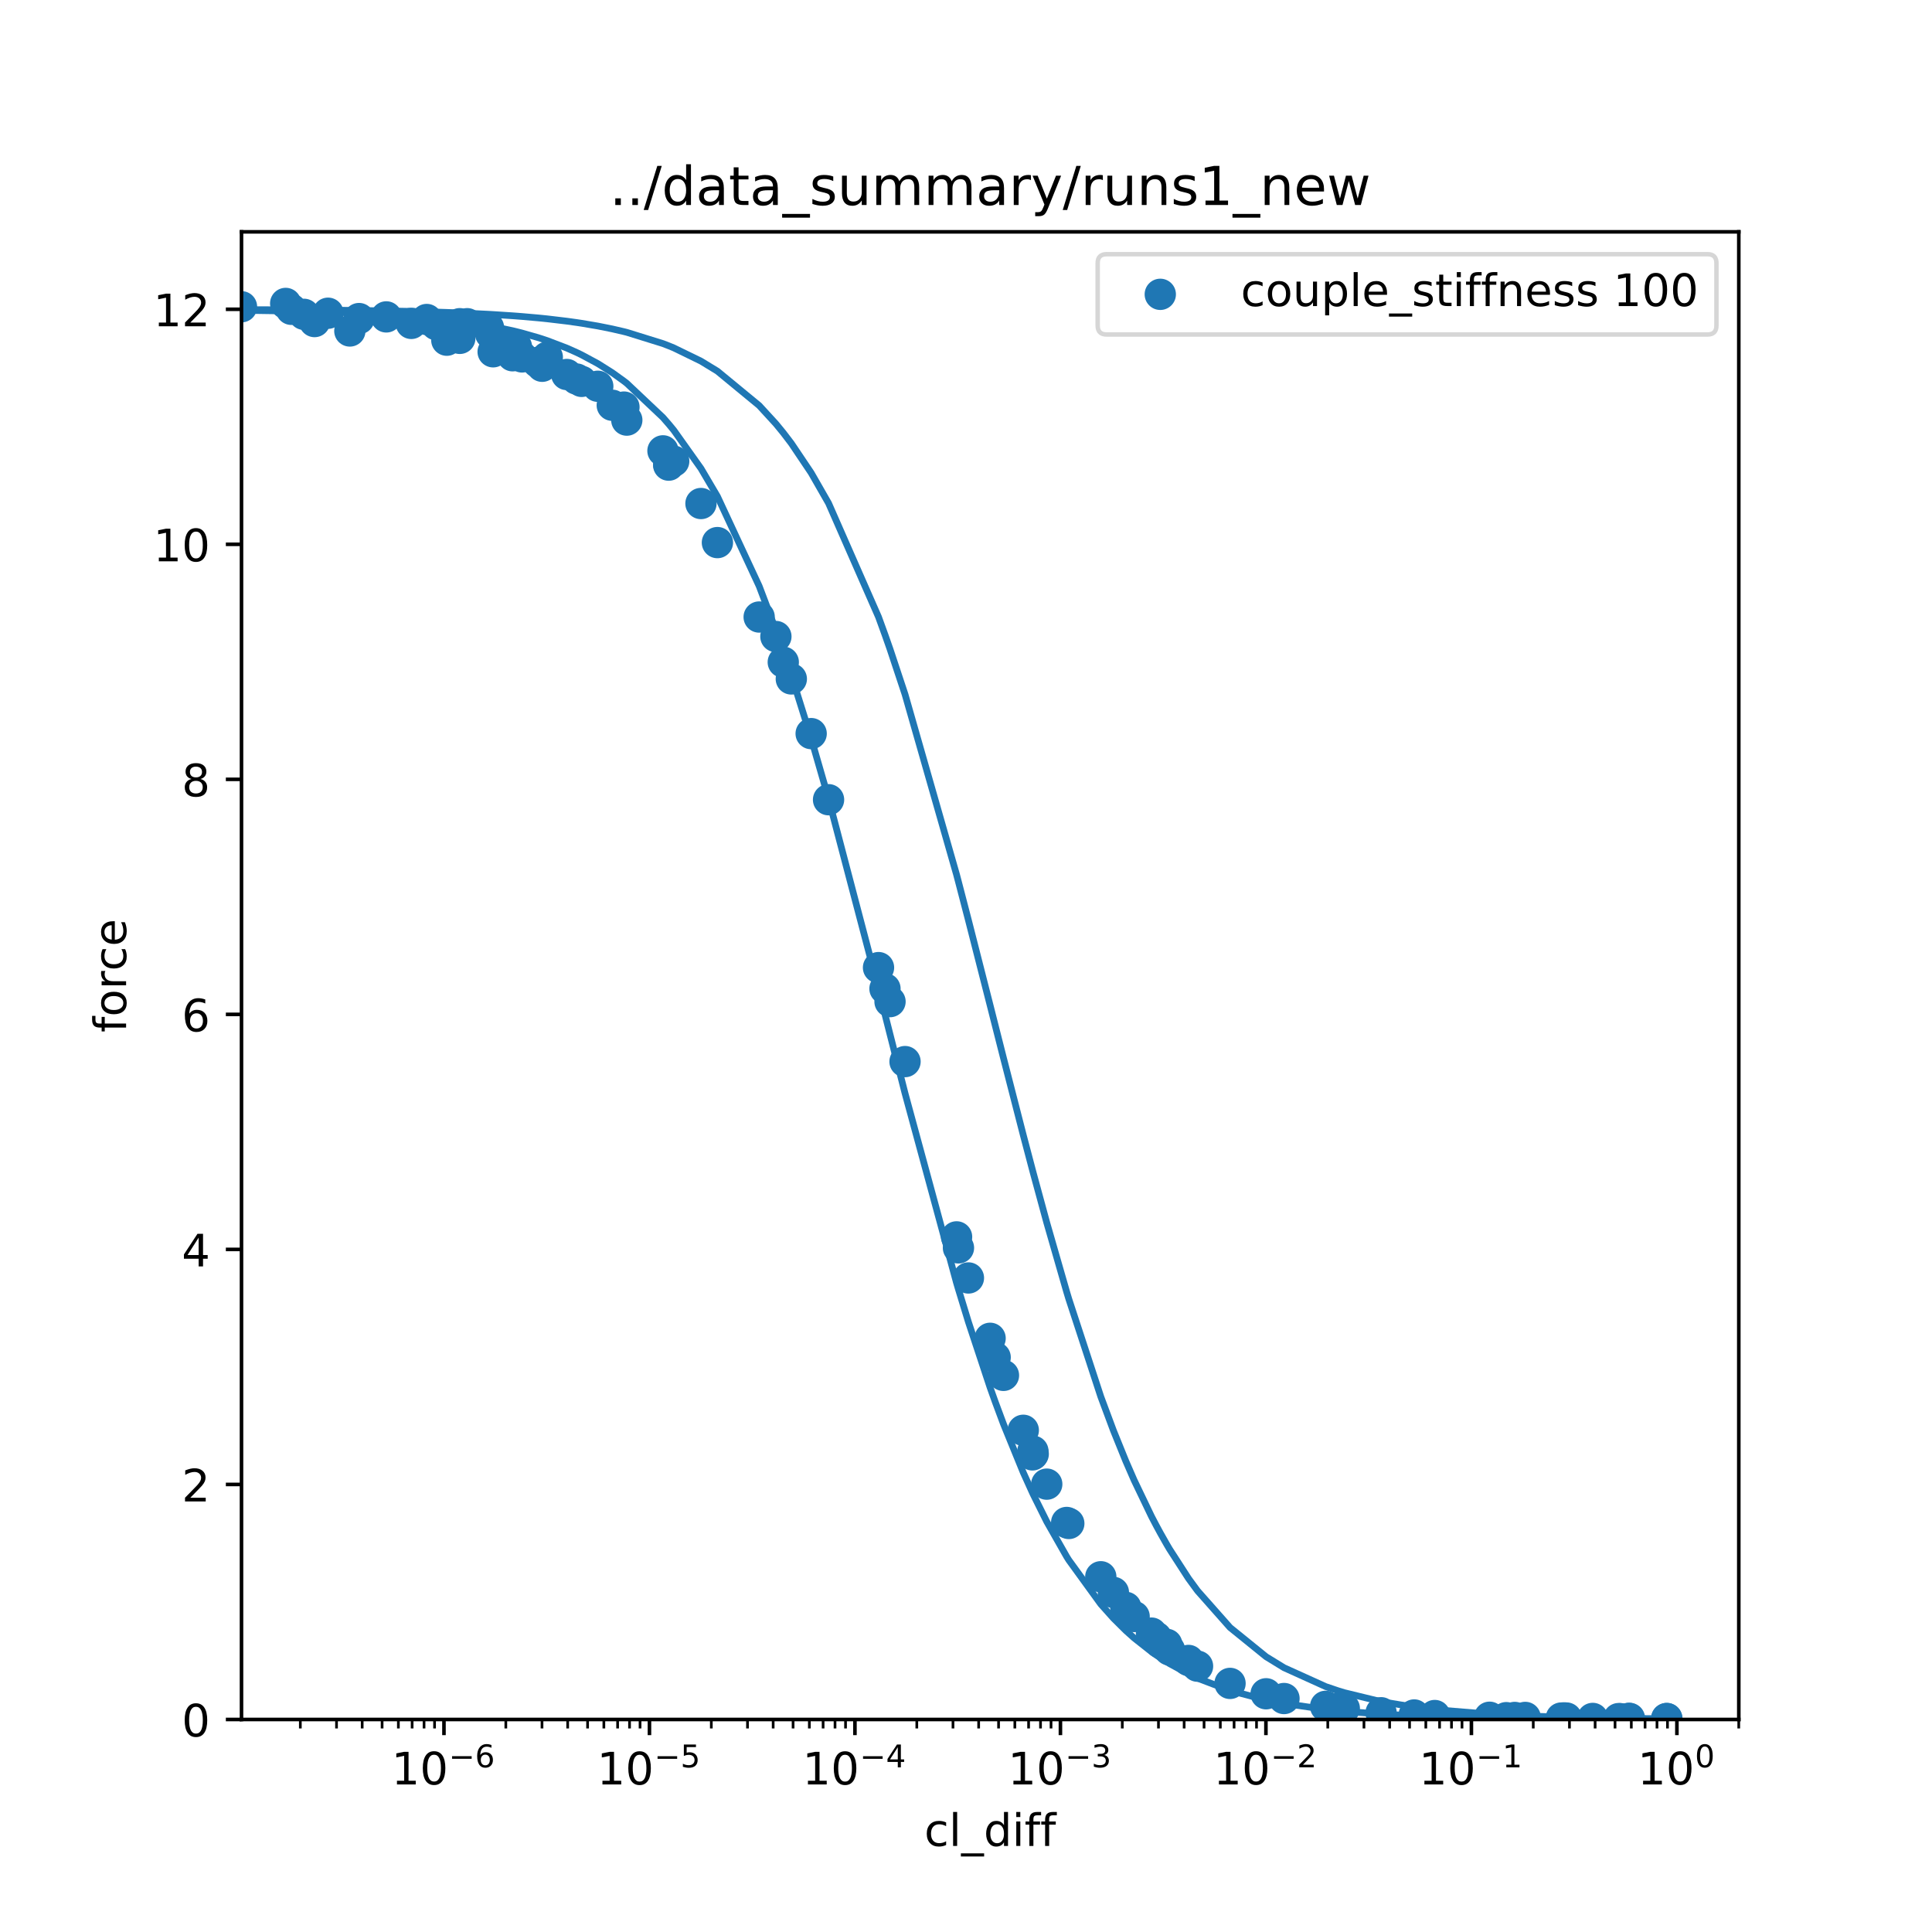 <?xml version="1.0" encoding="utf-8" standalone="no"?>
<!DOCTYPE svg PUBLIC "-//W3C//DTD SVG 1.1//EN"
  "http://www.w3.org/Graphics/SVG/1.1/DTD/svg11.dtd">
<!-- Created with matplotlib (http://matplotlib.org/) -->
<svg height="432pt" version="1.1" viewBox="0 0 432 432" width="432pt" xmlns="http://www.w3.org/2000/svg" xmlns:xlink="http://www.w3.org/1999/xlink">
 <defs>
  <style type="text/css">
*{stroke-linecap:butt;stroke-linejoin:round;}
  </style>
 </defs>
 <g id="figure_1">
  <g id="patch_1">
   <path d="M 0 432 
L 432 432 
L 432 0 
L 0 0 
z
" style="fill:#ffffff;"/>
  </g>
  <g id="axes_1">
   <g id="patch_2">
    <path d="M 54 384.48 
L 388.8 384.48 
L 388.8 51.84 
L 54 51.84 
z
" style="fill:#ffffff;"/>
   </g>
   <g id="PathCollection_1">
    <defs>
     <path d="M 0 3 
C 0.796 3 1.559 2.684 2.121 2.121 
C 2.684 1.559 3 0.796 3 0 
C 3 -0.796 2.684 -1.559 2.121 -2.121 
C 1.559 -2.684 0.796 -3 0 -3 
C -0.796 -3 -1.559 -2.684 -2.121 -2.121 
C -2.684 -1.559 -3 -0.796 -3 0 
C -3 0.796 -2.684 1.559 -2.121 2.121 
C -1.559 2.684 -0.796 3 0 3 
z
" id="m77a81d57e3" style="stroke:#1f77b4;"/>
    </defs>
    <g clip-path="url(#pa871419be4)">
     <use style="fill:#1f77b4;stroke:#1f77b4;" x="202.367" xlink:href="#m77a81d57e3" y="237.375"/>
     <use style="fill:#1f77b4;stroke:#1f77b4;" x="102.421" xlink:href="#m77a81d57e3" y="74.304"/>
     <use style="fill:#1f77b4;stroke:#1f77b4;" x="372.714" xlink:href="#m77a81d57e3" y="384.273"/>
     <use style="fill:#1f77b4;stroke:#1f77b4;" x="126.726" xlink:href="#m77a81d57e3" y="83.739"/>
     <use style="fill:#1f77b4;stroke:#1f77b4;" x="70.339" xlink:href="#m77a81d57e3" y="71.902"/>
     <use style="fill:#1f77b4;stroke:#1f77b4;" x="275.04" xlink:href="#m77a81d57e3" y="376.413"/>
     <use style="fill:#1f77b4;stroke:#1f77b4;" x="102.811" xlink:href="#m77a81d57e3" y="75.659"/>
     <use style="fill:#1f77b4;stroke:#1f77b4;" x="140.155" xlink:href="#m77a81d57e3" y="93.936"/>
     <use style="fill:#1f77b4;stroke:#1f77b4;" x="234.056" xlink:href="#m77a81d57e3" y="331.859"/>
     <use style="fill:#1f77b4;stroke:#1f77b4;" x="102.799" xlink:href="#m77a81d57e3" y="72.381"/>
     <use style="fill:#1f77b4;stroke:#1f77b4;" x="176.94" xlink:href="#m77a81d57e3" y="151.81"/>
     <use style="fill:#1f77b4;stroke:#1f77b4;" x="91.964" xlink:href="#m77a81d57e3" y="72.313"/>
     <use style="fill:#1f77b4;stroke:#1f77b4;" x="338.695" xlink:href="#m77a81d57e3" y="384.028"/>
     <use style="fill:#1f77b4;stroke:#1f77b4;" x="63.88" xlink:href="#m77a81d57e3" y="67.85"/>
     <use style="fill:#1f77b4;stroke:#1f77b4;" x="133.664" xlink:href="#m77a81d57e3" y="86.369"/>
     <use style="fill:#1f77b4;stroke:#1f77b4;" x="257.473" xlink:href="#m77a81d57e3" y="365.167"/>
     <use style="fill:#1f77b4;stroke:#1f77b4;" x="361.937" xlink:href="#m77a81d57e3" y="384.284"/>
     <use style="fill:#1f77b4;stroke:#1f77b4;" x="110.267" xlink:href="#m77a81d57e3" y="78.663"/>
     <use style="fill:#1f77b4;stroke:#1f77b4;" x="364.352" xlink:href="#m77a81d57e3" y="384.235"/>
     <use style="fill:#1f77b4;stroke:#1f77b4;" x="95.415" xlink:href="#m77a81d57e3" y="71.442"/>
     <use style="fill:#1f77b4;stroke:#1f77b4;" x="296.414" xlink:href="#m77a81d57e3" y="381.543"/>
     <use style="fill:#1f77b4;stroke:#1f77b4;" x="116.728" xlink:href="#m77a81d57e3" y="79.81"/>
     <use style="fill:#1f77b4;stroke:#1f77b4;" x="114.622" xlink:href="#m77a81d57e3" y="79.551"/>
     <use style="fill:#1f77b4;stroke:#1f77b4;" x="213.894" xlink:href="#m77a81d57e3" y="276.571"/>
     <use style="fill:#1f77b4;stroke:#1f77b4;" x="224.378" xlink:href="#m77a81d57e3" y="307.536"/>
     <use style="fill:#1f77b4;stroke:#1f77b4;" x="283.103" xlink:href="#m77a81d57e3" y="378.733"/>
     <use style="fill:#1f77b4;stroke:#1f77b4;" x="333.069" xlink:href="#m77a81d57e3" y="383.981"/>
     <use style="fill:#1f77b4;stroke:#1f77b4;" x="228.808" xlink:href="#m77a81d57e3" y="319.816"/>
     <use style="fill:#1f77b4;stroke:#1f77b4;" x="156.737" xlink:href="#m77a81d57e3" y="112.589"/>
     <use style="fill:#1f77b4;stroke:#1f77b4;" x="97.574" xlink:href="#m77a81d57e3" y="72.605"/>
     <use style="fill:#1f77b4;stroke:#1f77b4;" x="122.379" xlink:href="#m77a81d57e3" y="79.864"/>
     <use style="fill:#1f77b4;stroke:#1f77b4;" x="169.753" xlink:href="#m77a81d57e3" y="137.968"/>
     <use style="fill:#1f77b4;stroke:#1f77b4;" x="259.459" xlink:href="#m77a81d57e3" y="367.364"/>
     <use style="fill:#1f77b4;stroke:#1f77b4;" x="65.141" xlink:href="#m77a81d57e3" y="69.163"/>
     <use style="fill:#1f77b4;stroke:#1f77b4;" x="341.043" xlink:href="#m77a81d57e3" y="384.022"/>
     <use style="fill:#1f77b4;stroke:#1f77b4;" x="261.517" xlink:href="#m77a81d57e3" y="368.937"/>
     <use style="fill:#1f77b4;stroke:#1f77b4;" x="230.857" xlink:href="#m77a81d57e3" y="325.314"/>
     <use style="fill:#1f77b4;stroke:#1f77b4;" x="103.737" xlink:href="#m77a81d57e3" y="72.79"/>
     <use style="fill:#1f77b4;stroke:#1f77b4;" x="185.266" xlink:href="#m77a81d57e3" y="178.818"/>
     <use style="fill:#1f77b4;stroke:#1f77b4;" x="221.389" xlink:href="#m77a81d57e3" y="299.249"/>
     <use style="fill:#1f77b4;stroke:#1f77b4;" x="80.278" xlink:href="#m77a81d57e3" y="71.234"/>
     <use style="fill:#1f77b4;stroke:#1f77b4;" x="265.753" xlink:href="#m77a81d57e3" y="371.279"/>
     <use style="fill:#1f77b4;stroke:#1f77b4;" x="199.011" xlink:href="#m77a81d57e3" y="223.965"/>
     <use style="fill:#1f77b4;stroke:#1f77b4;" x="300.591" xlink:href="#m77a81d57e3" y="382.013"/>
     <use style="fill:#1f77b4;stroke:#1f77b4;" x="308.815" xlink:href="#m77a81d57e3" y="382.973"/>
     <use style="fill:#1f77b4;stroke:#1f77b4;" x="99.91" xlink:href="#m77a81d57e3" y="76.068"/>
     <use style="fill:#1f77b4;stroke:#1f77b4;" x="267.774" xlink:href="#m77a81d57e3" y="372.562"/>
     <use style="fill:#1f77b4;stroke:#1f77b4;" x="372.665" xlink:href="#m77a81d57e3" y="384.267"/>
     <use style="fill:#1f77b4;stroke:#1f77b4;" x="73.348" xlink:href="#m77a81d57e3" y="70.04"/>
     <use style="fill:#1f77b4;stroke:#1f77b4;" x="139.517" xlink:href="#m77a81d57e3" y="91.026"/>
     <use style="fill:#1f77b4;stroke:#1f77b4;" x="102.619" xlink:href="#m77a81d57e3" y="74.544"/>
     <use style="fill:#1f77b4;stroke:#1f77b4;" x="102.351" xlink:href="#m77a81d57e3" y="74.852"/>
     <use style="fill:#1f77b4;stroke:#1f77b4;" x="253.598" xlink:href="#m77a81d57e3" y="361.457"/>
     <use style="fill:#1f77b4;stroke:#1f77b4;" x="149.527" xlink:href="#m77a81d57e3" y="104.007"/>
     <use style="fill:#1f77b4;stroke:#1f77b4;" x="222.522" xlink:href="#m77a81d57e3" y="303.513"/>
     <use style="fill:#1f77b4;stroke:#1f77b4;" x="173.492" xlink:href="#m77a81d57e3" y="142.326"/>
     <use style="fill:#1f77b4;stroke:#1f77b4;" x="67.981" xlink:href="#m77a81d57e3" y="70.286"/>
     <use style="fill:#1f77b4;stroke:#1f77b4;" x="130.044" xlink:href="#m77a81d57e3" y="85.279"/>
     <use style="fill:#1f77b4;stroke:#1f77b4;" x="109.226" xlink:href="#m77a81d57e3" y="73.246"/>
     <use style="fill:#1f77b4;stroke:#1f77b4;" x="149.536" xlink:href="#m77a81d57e3" y="103.842"/>
     <use style="fill:#1f77b4;stroke:#1f77b4;" x="181.378" xlink:href="#m77a81d57e3" y="164.036"/>
     <use style="fill:#1f77b4;stroke:#1f77b4;" x="299.239" xlink:href="#m77a81d57e3" y="382.009"/>
     <use style="fill:#1f77b4;stroke:#1f77b4;" x="320.815" xlink:href="#m77a81d57e3" y="383.596"/>
     <use style="fill:#1f77b4;stroke:#1f77b4;" x="350.253" xlink:href="#m77a81d57e3" y="384.153"/>
     <use style="fill:#1f77b4;stroke:#1f77b4;" x="316.215" xlink:href="#m77a81d57e3" y="383.473"/>
     <use style="fill:#1f77b4;stroke:#1f77b4;" x="238.986" xlink:href="#m77a81d57e3" y="340.653"/>
     <use style="fill:#1f77b4;stroke:#1f77b4;" x="175.143" xlink:href="#m77a81d57e3" y="148.064"/>
     <use style="fill:#1f77b4;stroke:#1f77b4;" x="349.69" xlink:href="#m77a81d57e3" y="384.124"/>
     <use style="fill:#1f77b4;stroke:#1f77b4;" x="136.903" xlink:href="#m77a81d57e3" y="90.618"/>
     <use style="fill:#1f77b4;stroke:#1f77b4;" x="128.919" xlink:href="#m77a81d57e3" y="84.755"/>
     <use style="fill:#1f77b4;stroke:#1f77b4;" x="260.889" xlink:href="#m77a81d57e3" y="367.68"/>
     <use style="fill:#1f77b4;stroke:#1f77b4;" x="287.105" xlink:href="#m77a81d57e3" y="379.795"/>
     <use style="fill:#1f77b4;stroke:#1f77b4;" x="197.884" xlink:href="#m77a81d57e3" y="221.076"/>
     <use style="fill:#1f77b4;stroke:#1f77b4;" x="214.315" xlink:href="#m77a81d57e3" y="279.025"/>
     <use style="fill:#1f77b4;stroke:#1f77b4;" x="54" xlink:href="#m77a81d57e3" y="68.592"/>
     <use style="fill:#1f77b4;stroke:#1f77b4;" x="104.459" xlink:href="#m77a81d57e3" y="72.381"/>
     <use style="fill:#1f77b4;stroke:#1f77b4;" x="364.18" xlink:href="#m77a81d57e3" y="384.243"/>
     <use style="fill:#1f77b4;stroke:#1f77b4;" x="150.643" xlink:href="#m77a81d57e3" y="103.126"/>
     <use style="fill:#1f77b4;stroke:#1f77b4;" x="336.81" xlink:href="#m77a81d57e3" y="384.074"/>
     <use style="fill:#1f77b4;stroke:#1f77b4;" x="148.24" xlink:href="#m77a81d57e3" y="100.812"/>
     <use style="fill:#1f77b4;stroke:#1f77b4;" x="258.562" xlink:href="#m77a81d57e3" y="366.112"/>
     <use style="fill:#1f77b4;stroke:#1f77b4;" x="251.734" xlink:href="#m77a81d57e3" y="359.413"/>
     <use style="fill:#1f77b4;stroke:#1f77b4;" x="115.473" xlink:href="#m77a81d57e3" y="77.519"/>
     <use style="fill:#1f77b4;stroke:#1f77b4;" x="246.14" xlink:href="#m77a81d57e3" y="352.567"/>
     <use style="fill:#1f77b4;stroke:#1f77b4;" x="230.958" xlink:href="#m77a81d57e3" y="324.487"/>
     <use style="fill:#1f77b4;stroke:#1f77b4;" x="114.779" xlink:href="#m77a81d57e3" y="76.964"/>
     <use style="fill:#1f77b4;stroke:#1f77b4;" x="216.541" xlink:href="#m77a81d57e3" y="285.755"/>
     <use style="fill:#1f77b4;stroke:#1f77b4;" x="120.256" xlink:href="#m77a81d57e3" y="81.025"/>
     <use style="fill:#1f77b4;stroke:#1f77b4;" x="238.512" xlink:href="#m77a81d57e3" y="340.428"/>
     <use style="fill:#1f77b4;stroke:#1f77b4;" x="362.366" xlink:href="#m77a81d57e3" y="384.306"/>
     <use style="fill:#1f77b4;stroke:#1f77b4;" x="356.133" xlink:href="#m77a81d57e3" y="384.247"/>
     <use style="fill:#1f77b4;stroke:#1f77b4;" x="231.031" xlink:href="#m77a81d57e3" y="325.112"/>
     <use style="fill:#1f77b4;stroke:#1f77b4;" x="121.233" xlink:href="#m77a81d57e3" y="81.898"/>
     <use style="fill:#1f77b4;stroke:#1f77b4;" x="109.701" xlink:href="#m77a81d57e3" y="74.603"/>
     <use style="fill:#1f77b4;stroke:#1f77b4;" x="196.438" xlink:href="#m77a81d57e3" y="216.36"/>
     <use style="fill:#1f77b4;stroke:#1f77b4;" x="349.11" xlink:href="#m77a81d57e3" y="384.159"/>
     <use style="fill:#1f77b4;stroke:#1f77b4;" x="78.226" xlink:href="#m77a81d57e3" y="74.007"/>
     <use style="fill:#1f77b4;stroke:#1f77b4;" x="248.958" xlink:href="#m77a81d57e3" y="356.064"/>
     <use style="fill:#1f77b4;stroke:#1f77b4;" x="160.414" xlink:href="#m77a81d57e3" y="121.325"/>
     <use style="fill:#1f77b4;stroke:#1f77b4;" x="86.378" xlink:href="#m77a81d57e3" y="70.859"/>
    </g>
   </g>
   <g id="matplotlib.axis_1">
    <g id="xtick_1">
     <g id="line2d_1">
      <defs>
       <path d="M 0 0 
L 0 3.5 
" id="m5d3b44a836" style="stroke:#000000;stroke-width:0.8;"/>
      </defs>
      <g>
       <use style="stroke:#000000;stroke-width:0.8;" x="99.271" xlink:href="#m5d3b44a836" y="384.48"/>
      </g>
     </g>
     <g id="text_1">
      <!-- $\mathdefault{10^{-6}}$ -->
      <defs>
       <path d="M 12.406 8.297 
L 28.516 8.297 
L 28.516 63.922 
L 10.984 60.406 
L 10.984 69.391 
L 28.422 72.906 
L 38.281 72.906 
L 38.281 8.297 
L 54.391 8.297 
L 54.391 0 
L 12.406 0 
z
" id="DejaVuSans-31"/>
       <path d="M 31.781 66.406 
Q 24.172 66.406 20.328 58.906 
Q 16.5 51.422 16.5 36.375 
Q 16.5 21.391 20.328 13.891 
Q 24.172 6.391 31.781 6.391 
Q 39.453 6.391 43.281 13.891 
Q 47.125 21.391 47.125 36.375 
Q 47.125 51.422 43.281 58.906 
Q 39.453 66.406 31.781 66.406 
z
M 31.781 74.219 
Q 44.047 74.219 50.516 64.516 
Q 56.984 54.828 56.984 36.375 
Q 56.984 17.969 50.516 8.266 
Q 44.047 -1.422 31.781 -1.422 
Q 19.531 -1.422 13.062 8.266 
Q 6.594 17.969 6.594 36.375 
Q 6.594 54.828 13.062 64.516 
Q 19.531 74.219 31.781 74.219 
z
" id="DejaVuSans-30"/>
       <path d="M 10.594 35.5 
L 73.188 35.5 
L 73.188 27.203 
L 10.594 27.203 
z
" id="DejaVuSans-2212"/>
       <path d="M 33.016 40.375 
Q 26.375 40.375 22.484 35.828 
Q 18.609 31.297 18.609 23.391 
Q 18.609 15.531 22.484 10.953 
Q 26.375 6.391 33.016 6.391 
Q 39.656 6.391 43.531 10.953 
Q 47.406 15.531 47.406 23.391 
Q 47.406 31.297 43.531 35.828 
Q 39.656 40.375 33.016 40.375 
z
M 52.594 71.297 
L 52.594 62.312 
Q 48.875 64.062 45.094 64.984 
Q 41.312 65.922 37.594 65.922 
Q 27.828 65.922 22.672 59.328 
Q 17.531 52.734 16.797 39.406 
Q 19.672 43.656 24.016 45.922 
Q 28.375 48.188 33.594 48.188 
Q 44.578 48.188 50.953 41.516 
Q 57.328 34.859 57.328 23.391 
Q 57.328 12.156 50.688 5.359 
Q 44.047 -1.422 33.016 -1.422 
Q 20.359 -1.422 13.672 8.266 
Q 6.984 17.969 6.984 36.375 
Q 6.984 53.656 15.188 63.938 
Q 23.391 74.219 37.203 74.219 
Q 40.922 74.219 44.703 73.484 
Q 48.484 72.75 52.594 71.297 
z
" id="DejaVuSans-36"/>
      </defs>
      <g transform="translate(87.521 399.078)scale(0.1 -0.1)">
       <use transform="translate(0 0.766)" xlink:href="#DejaVuSans-31"/>
       <use transform="translate(63.623 0.766)" xlink:href="#DejaVuSans-30"/>
       <use transform="translate(128.203 39.047)scale(0.7)" xlink:href="#DejaVuSans-2212"/>
       <use transform="translate(186.855 39.047)scale(0.7)" xlink:href="#DejaVuSans-36"/>
      </g>
     </g>
    </g>
    <g id="xtick_2">
     <g id="line2d_2">
      <g>
       <use style="stroke:#000000;stroke-width:0.8;" x="145.219" xlink:href="#m5d3b44a836" y="384.48"/>
      </g>
     </g>
     <g id="text_2">
      <!-- $\mathdefault{10^{-5}}$ -->
      <defs>
       <path d="M 10.797 72.906 
L 49.516 72.906 
L 49.516 64.594 
L 19.828 64.594 
L 19.828 46.734 
Q 21.969 47.469 24.109 47.828 
Q 26.266 48.188 28.422 48.188 
Q 40.625 48.188 47.75 41.5 
Q 54.891 34.812 54.891 23.391 
Q 54.891 11.625 47.562 5.094 
Q 40.234 -1.422 26.906 -1.422 
Q 22.312 -1.422 17.547 -0.641 
Q 12.797 0.141 7.719 1.703 
L 7.719 11.625 
Q 12.109 9.234 16.797 8.062 
Q 21.484 6.891 26.703 6.891 
Q 35.156 6.891 40.078 11.328 
Q 45.016 15.766 45.016 23.391 
Q 45.016 31 40.078 35.438 
Q 35.156 39.891 26.703 39.891 
Q 22.75 39.891 18.812 39.016 
Q 14.891 38.141 10.797 36.281 
z
" id="DejaVuSans-35"/>
      </defs>
      <g transform="translate(133.469 399.078)scale(0.1 -0.1)">
       <use transform="translate(0 0.684)" xlink:href="#DejaVuSans-31"/>
       <use transform="translate(63.623 0.684)" xlink:href="#DejaVuSans-30"/>
       <use transform="translate(128.203 38.966)scale(0.7)" xlink:href="#DejaVuSans-2212"/>
       <use transform="translate(186.855 38.966)scale(0.7)" xlink:href="#DejaVuSans-35"/>
      </g>
     </g>
    </g>
    <g id="xtick_3">
     <g id="line2d_3">
      <g>
       <use style="stroke:#000000;stroke-width:0.8;" x="191.167" xlink:href="#m5d3b44a836" y="384.48"/>
      </g>
     </g>
     <g id="text_3">
      <!-- $\mathdefault{10^{-4}}$ -->
      <defs>
       <path d="M 37.797 64.312 
L 12.891 25.391 
L 37.797 25.391 
z
M 35.203 72.906 
L 47.609 72.906 
L 47.609 25.391 
L 58.016 25.391 
L 58.016 17.188 
L 47.609 17.188 
L 47.609 0 
L 37.797 0 
L 37.797 17.188 
L 4.891 17.188 
L 4.891 26.703 
z
" id="DejaVuSans-34"/>
      </defs>
      <g transform="translate(179.417 399.078)scale(0.1 -0.1)">
       <use transform="translate(0 0.684)" xlink:href="#DejaVuSans-31"/>
       <use transform="translate(63.623 0.684)" xlink:href="#DejaVuSans-30"/>
       <use transform="translate(128.203 38.966)scale(0.7)" xlink:href="#DejaVuSans-2212"/>
       <use transform="translate(186.855 38.966)scale(0.7)" xlink:href="#DejaVuSans-34"/>
      </g>
     </g>
    </g>
    <g id="xtick_4">
     <g id="line2d_4">
      <g>
       <use style="stroke:#000000;stroke-width:0.8;" x="237.115" xlink:href="#m5d3b44a836" y="384.48"/>
      </g>
     </g>
     <g id="text_4">
      <!-- $\mathdefault{10^{-3}}$ -->
      <defs>
       <path d="M 40.578 39.312 
Q 47.656 37.797 51.625 33 
Q 55.609 28.219 55.609 21.188 
Q 55.609 10.406 48.188 4.484 
Q 40.766 -1.422 27.094 -1.422 
Q 22.516 -1.422 17.656 -0.516 
Q 12.797 0.391 7.625 2.203 
L 7.625 11.719 
Q 11.719 9.328 16.594 8.109 
Q 21.484 6.891 26.812 6.891 
Q 36.078 6.891 40.938 10.547 
Q 45.797 14.203 45.797 21.188 
Q 45.797 27.641 41.281 31.266 
Q 36.766 34.906 28.719 34.906 
L 20.219 34.906 
L 20.219 43.016 
L 29.109 43.016 
Q 36.375 43.016 40.234 45.922 
Q 44.094 48.828 44.094 54.297 
Q 44.094 59.906 40.109 62.906 
Q 36.141 65.922 28.719 65.922 
Q 24.656 65.922 20.016 65.031 
Q 15.375 64.156 9.812 62.312 
L 9.812 71.094 
Q 15.438 72.656 20.344 73.438 
Q 25.25 74.219 29.594 74.219 
Q 40.828 74.219 47.359 69.109 
Q 53.906 64.016 53.906 55.328 
Q 53.906 49.266 50.438 45.094 
Q 46.969 40.922 40.578 39.312 
z
" id="DejaVuSans-33"/>
      </defs>
      <g transform="translate(225.365 399.078)scale(0.1 -0.1)">
       <use transform="translate(0 0.766)" xlink:href="#DejaVuSans-31"/>
       <use transform="translate(63.623 0.766)" xlink:href="#DejaVuSans-30"/>
       <use transform="translate(128.203 39.047)scale(0.7)" xlink:href="#DejaVuSans-2212"/>
       <use transform="translate(186.855 39.047)scale(0.7)" xlink:href="#DejaVuSans-33"/>
      </g>
     </g>
    </g>
    <g id="xtick_5">
     <g id="line2d_5">
      <g>
       <use style="stroke:#000000;stroke-width:0.8;" x="283.063" xlink:href="#m5d3b44a836" y="384.48"/>
      </g>
     </g>
     <g id="text_5">
      <!-- $\mathdefault{10^{-2}}$ -->
      <defs>
       <path d="M 19.188 8.297 
L 53.609 8.297 
L 53.609 0 
L 7.328 0 
L 7.328 8.297 
Q 12.938 14.109 22.625 23.891 
Q 32.328 33.688 34.812 36.531 
Q 39.547 41.844 41.422 45.531 
Q 43.312 49.219 43.312 52.781 
Q 43.312 58.594 39.234 62.25 
Q 35.156 65.922 28.609 65.922 
Q 23.969 65.922 18.812 64.312 
Q 13.672 62.703 7.812 59.422 
L 7.812 69.391 
Q 13.766 71.781 18.938 73 
Q 24.125 74.219 28.422 74.219 
Q 39.75 74.219 46.484 68.547 
Q 53.219 62.891 53.219 53.422 
Q 53.219 48.922 51.531 44.891 
Q 49.859 40.875 45.406 35.406 
Q 44.188 33.984 37.641 27.219 
Q 31.109 20.453 19.188 8.297 
z
" id="DejaVuSans-32"/>
      </defs>
      <g transform="translate(271.313 399.078)scale(0.1 -0.1)">
       <use transform="translate(0 0.766)" xlink:href="#DejaVuSans-31"/>
       <use transform="translate(63.623 0.766)" xlink:href="#DejaVuSans-30"/>
       <use transform="translate(128.203 39.047)scale(0.7)" xlink:href="#DejaVuSans-2212"/>
       <use transform="translate(186.855 39.047)scale(0.7)" xlink:href="#DejaVuSans-32"/>
      </g>
     </g>
    </g>
    <g id="xtick_6">
     <g id="line2d_6">
      <g>
       <use style="stroke:#000000;stroke-width:0.8;" x="329.011" xlink:href="#m5d3b44a836" y="384.48"/>
      </g>
     </g>
     <g id="text_6">
      <!-- $\mathdefault{10^{-1}}$ -->
      <g transform="translate(317.261 399.078)scale(0.1 -0.1)">
       <use transform="translate(0 0.684)" xlink:href="#DejaVuSans-31"/>
       <use transform="translate(63.623 0.684)" xlink:href="#DejaVuSans-30"/>
       <use transform="translate(128.203 38.966)scale(0.7)" xlink:href="#DejaVuSans-2212"/>
       <use transform="translate(186.855 38.966)scale(0.7)" xlink:href="#DejaVuSans-31"/>
      </g>
     </g>
    </g>
    <g id="xtick_7">
     <g id="line2d_7">
      <g>
       <use style="stroke:#000000;stroke-width:0.8;" x="374.959" xlink:href="#m5d3b44a836" y="384.48"/>
      </g>
     </g>
     <g id="text_7">
      <!-- $\mathdefault{10^{0}}$ -->
      <g transform="translate(366.159 399.078)scale(0.1 -0.1)">
       <use transform="translate(0 0.766)" xlink:href="#DejaVuSans-31"/>
       <use transform="translate(63.623 0.766)" xlink:href="#DejaVuSans-30"/>
       <use transform="translate(128.203 39.047)scale(0.7)" xlink:href="#DejaVuSans-30"/>
      </g>
     </g>
    </g>
    <g id="xtick_8">
     <g id="line2d_8">
      <defs>
       <path d="M 0 0 
L 0 2 
" id="m6eb54861bf" style="stroke:#000000;stroke-width:0.6;"/>
      </defs>
      <g>
       <use style="stroke:#000000;stroke-width:0.6;" x="67.155" xlink:href="#m6eb54861bf" y="384.48"/>
      </g>
     </g>
    </g>
    <g id="xtick_9">
     <g id="line2d_9">
      <g>
       <use style="stroke:#000000;stroke-width:0.6;" x="75.246" xlink:href="#m6eb54861bf" y="384.48"/>
      </g>
     </g>
    </g>
    <g id="xtick_10">
     <g id="line2d_10">
      <g>
       <use style="stroke:#000000;stroke-width:0.6;" x="80.986" xlink:href="#m6eb54861bf" y="384.48"/>
      </g>
     </g>
    </g>
    <g id="xtick_11">
     <g id="line2d_11">
      <g>
       <use style="stroke:#000000;stroke-width:0.6;" x="85.439" xlink:href="#m6eb54861bf" y="384.48"/>
      </g>
     </g>
    </g>
    <g id="xtick_12">
     <g id="line2d_12">
      <g>
       <use style="stroke:#000000;stroke-width:0.6;" x="89.077" xlink:href="#m6eb54861bf" y="384.48"/>
      </g>
     </g>
    </g>
    <g id="xtick_13">
     <g id="line2d_13">
      <g>
       <use style="stroke:#000000;stroke-width:0.6;" x="92.153" xlink:href="#m6eb54861bf" y="384.48"/>
      </g>
     </g>
    </g>
    <g id="xtick_14">
     <g id="line2d_14">
      <g>
       <use style="stroke:#000000;stroke-width:0.6;" x="94.818" xlink:href="#m6eb54861bf" y="384.48"/>
      </g>
     </g>
    </g>
    <g id="xtick_15">
     <g id="line2d_15">
      <g>
       <use style="stroke:#000000;stroke-width:0.6;" x="97.168" xlink:href="#m6eb54861bf" y="384.48"/>
      </g>
     </g>
    </g>
    <g id="xtick_16">
     <g id="line2d_16">
      <g>
       <use style="stroke:#000000;stroke-width:0.6;" x="113.103" xlink:href="#m6eb54861bf" y="384.48"/>
      </g>
     </g>
    </g>
    <g id="xtick_17">
     <g id="line2d_17">
      <g>
       <use style="stroke:#000000;stroke-width:0.6;" x="121.194" xlink:href="#m6eb54861bf" y="384.48"/>
      </g>
     </g>
    </g>
    <g id="xtick_18">
     <g id="line2d_18">
      <g>
       <use style="stroke:#000000;stroke-width:0.6;" x="126.934" xlink:href="#m6eb54861bf" y="384.48"/>
      </g>
     </g>
    </g>
    <g id="xtick_19">
     <g id="line2d_19">
      <g>
       <use style="stroke:#000000;stroke-width:0.6;" x="131.387" xlink:href="#m6eb54861bf" y="384.48"/>
      </g>
     </g>
    </g>
    <g id="xtick_20">
     <g id="line2d_20">
      <g>
       <use style="stroke:#000000;stroke-width:0.6;" x="135.025" xlink:href="#m6eb54861bf" y="384.48"/>
      </g>
     </g>
    </g>
    <g id="xtick_21">
     <g id="line2d_21">
      <g>
       <use style="stroke:#000000;stroke-width:0.6;" x="138.101" xlink:href="#m6eb54861bf" y="384.48"/>
      </g>
     </g>
    </g>
    <g id="xtick_22">
     <g id="line2d_22">
      <g>
       <use style="stroke:#000000;stroke-width:0.6;" x="140.766" xlink:href="#m6eb54861bf" y="384.48"/>
      </g>
     </g>
    </g>
    <g id="xtick_23">
     <g id="line2d_23">
      <g>
       <use style="stroke:#000000;stroke-width:0.6;" x="143.116" xlink:href="#m6eb54861bf" y="384.48"/>
      </g>
     </g>
    </g>
    <g id="xtick_24">
     <g id="line2d_24">
      <g>
       <use style="stroke:#000000;stroke-width:0.6;" x="159.051" xlink:href="#m6eb54861bf" y="384.48"/>
      </g>
     </g>
    </g>
    <g id="xtick_25">
     <g id="line2d_25">
      <g>
       <use style="stroke:#000000;stroke-width:0.6;" x="167.142" xlink:href="#m6eb54861bf" y="384.48"/>
      </g>
     </g>
    </g>
    <g id="xtick_26">
     <g id="line2d_26">
      <g>
       <use style="stroke:#000000;stroke-width:0.6;" x="172.882" xlink:href="#m6eb54861bf" y="384.48"/>
      </g>
     </g>
    </g>
    <g id="xtick_27">
     <g id="line2d_27">
      <g>
       <use style="stroke:#000000;stroke-width:0.6;" x="177.335" xlink:href="#m6eb54861bf" y="384.48"/>
      </g>
     </g>
    </g>
    <g id="xtick_28">
     <g id="line2d_28">
      <g>
       <use style="stroke:#000000;stroke-width:0.6;" x="180.973" xlink:href="#m6eb54861bf" y="384.48"/>
      </g>
     </g>
    </g>
    <g id="xtick_29">
     <g id="line2d_29">
      <g>
       <use style="stroke:#000000;stroke-width:0.6;" x="184.049" xlink:href="#m6eb54861bf" y="384.48"/>
      </g>
     </g>
    </g>
    <g id="xtick_30">
     <g id="line2d_30">
      <g>
       <use style="stroke:#000000;stroke-width:0.6;" x="186.714" xlink:href="#m6eb54861bf" y="384.48"/>
      </g>
     </g>
    </g>
    <g id="xtick_31">
     <g id="line2d_31">
      <g>
       <use style="stroke:#000000;stroke-width:0.6;" x="189.064" xlink:href="#m6eb54861bf" y="384.48"/>
      </g>
     </g>
    </g>
    <g id="xtick_32">
     <g id="line2d_32">
      <g>
       <use style="stroke:#000000;stroke-width:0.6;" x="204.999" xlink:href="#m6eb54861bf" y="384.48"/>
      </g>
     </g>
    </g>
    <g id="xtick_33">
     <g id="line2d_33">
      <g>
       <use style="stroke:#000000;stroke-width:0.6;" x="213.09" xlink:href="#m6eb54861bf" y="384.48"/>
      </g>
     </g>
    </g>
    <g id="xtick_34">
     <g id="line2d_34">
      <g>
       <use style="stroke:#000000;stroke-width:0.6;" x="218.83" xlink:href="#m6eb54861bf" y="384.48"/>
      </g>
     </g>
    </g>
    <g id="xtick_35">
     <g id="line2d_35">
      <g>
       <use style="stroke:#000000;stroke-width:0.6;" x="223.283" xlink:href="#m6eb54861bf" y="384.48"/>
      </g>
     </g>
    </g>
    <g id="xtick_36">
     <g id="line2d_36">
      <g>
       <use style="stroke:#000000;stroke-width:0.6;" x="226.921" xlink:href="#m6eb54861bf" y="384.48"/>
      </g>
     </g>
    </g>
    <g id="xtick_37">
     <g id="line2d_37">
      <g>
       <use style="stroke:#000000;stroke-width:0.6;" x="229.997" xlink:href="#m6eb54861bf" y="384.48"/>
      </g>
     </g>
    </g>
    <g id="xtick_38">
     <g id="line2d_38">
      <g>
       <use style="stroke:#000000;stroke-width:0.6;" x="232.662" xlink:href="#m6eb54861bf" y="384.48"/>
      </g>
     </g>
    </g>
    <g id="xtick_39">
     <g id="line2d_39">
      <g>
       <use style="stroke:#000000;stroke-width:0.6;" x="235.012" xlink:href="#m6eb54861bf" y="384.48"/>
      </g>
     </g>
    </g>
    <g id="xtick_40">
     <g id="line2d_40">
      <g>
       <use style="stroke:#000000;stroke-width:0.6;" x="250.946" xlink:href="#m6eb54861bf" y="384.48"/>
      </g>
     </g>
    </g>
    <g id="xtick_41">
     <g id="line2d_41">
      <g>
       <use style="stroke:#000000;stroke-width:0.6;" x="259.037" xlink:href="#m6eb54861bf" y="384.48"/>
      </g>
     </g>
    </g>
    <g id="xtick_42">
     <g id="line2d_42">
      <g>
       <use style="stroke:#000000;stroke-width:0.6;" x="264.778" xlink:href="#m6eb54861bf" y="384.48"/>
      </g>
     </g>
    </g>
    <g id="xtick_43">
     <g id="line2d_43">
      <g>
       <use style="stroke:#000000;stroke-width:0.6;" x="269.231" xlink:href="#m6eb54861bf" y="384.48"/>
      </g>
     </g>
    </g>
    <g id="xtick_44">
     <g id="line2d_44">
      <g>
       <use style="stroke:#000000;stroke-width:0.6;" x="272.869" xlink:href="#m6eb54861bf" y="384.48"/>
      </g>
     </g>
    </g>
    <g id="xtick_45">
     <g id="line2d_45">
      <g>
       <use style="stroke:#000000;stroke-width:0.6;" x="275.945" xlink:href="#m6eb54861bf" y="384.48"/>
      </g>
     </g>
    </g>
    <g id="xtick_46">
     <g id="line2d_46">
      <g>
       <use style="stroke:#000000;stroke-width:0.6;" x="278.61" xlink:href="#m6eb54861bf" y="384.48"/>
      </g>
     </g>
    </g>
    <g id="xtick_47">
     <g id="line2d_47">
      <g>
       <use style="stroke:#000000;stroke-width:0.6;" x="280.96" xlink:href="#m6eb54861bf" y="384.48"/>
      </g>
     </g>
    </g>
    <g id="xtick_48">
     <g id="line2d_48">
      <g>
       <use style="stroke:#000000;stroke-width:0.6;" x="296.894" xlink:href="#m6eb54861bf" y="384.48"/>
      </g>
     </g>
    </g>
    <g id="xtick_49">
     <g id="line2d_49">
      <g>
       <use style="stroke:#000000;stroke-width:0.6;" x="304.985" xlink:href="#m6eb54861bf" y="384.48"/>
      </g>
     </g>
    </g>
    <g id="xtick_50">
     <g id="line2d_50">
      <g>
       <use style="stroke:#000000;stroke-width:0.6;" x="310.726" xlink:href="#m6eb54861bf" y="384.48"/>
      </g>
     </g>
    </g>
    <g id="xtick_51">
     <g id="line2d_51">
      <g>
       <use style="stroke:#000000;stroke-width:0.6;" x="315.179" xlink:href="#m6eb54861bf" y="384.48"/>
      </g>
     </g>
    </g>
    <g id="xtick_52">
     <g id="line2d_52">
      <g>
       <use style="stroke:#000000;stroke-width:0.6;" x="318.817" xlink:href="#m6eb54861bf" y="384.48"/>
      </g>
     </g>
    </g>
    <g id="xtick_53">
     <g id="line2d_53">
      <g>
       <use style="stroke:#000000;stroke-width:0.6;" x="321.893" xlink:href="#m6eb54861bf" y="384.48"/>
      </g>
     </g>
    </g>
    <g id="xtick_54">
     <g id="line2d_54">
      <g>
       <use style="stroke:#000000;stroke-width:0.6;" x="324.558" xlink:href="#m6eb54861bf" y="384.48"/>
      </g>
     </g>
    </g>
    <g id="xtick_55">
     <g id="line2d_55">
      <g>
       <use style="stroke:#000000;stroke-width:0.6;" x="326.908" xlink:href="#m6eb54861bf" y="384.48"/>
      </g>
     </g>
    </g>
    <g id="xtick_56">
     <g id="line2d_56">
      <g>
       <use style="stroke:#000000;stroke-width:0.6;" x="342.842" xlink:href="#m6eb54861bf" y="384.48"/>
      </g>
     </g>
    </g>
    <g id="xtick_57">
     <g id="line2d_57">
      <g>
       <use style="stroke:#000000;stroke-width:0.6;" x="350.933" xlink:href="#m6eb54861bf" y="384.48"/>
      </g>
     </g>
    </g>
    <g id="xtick_58">
     <g id="line2d_58">
      <g>
       <use style="stroke:#000000;stroke-width:0.6;" x="356.674" xlink:href="#m6eb54861bf" y="384.48"/>
      </g>
     </g>
    </g>
    <g id="xtick_59">
     <g id="line2d_59">
      <g>
       <use style="stroke:#000000;stroke-width:0.6;" x="361.127" xlink:href="#m6eb54861bf" y="384.48"/>
      </g>
     </g>
    </g>
    <g id="xtick_60">
     <g id="line2d_60">
      <g>
       <use style="stroke:#000000;stroke-width:0.6;" x="364.765" xlink:href="#m6eb54861bf" y="384.48"/>
      </g>
     </g>
    </g>
    <g id="xtick_61">
     <g id="line2d_61">
      <g>
       <use style="stroke:#000000;stroke-width:0.6;" x="367.841" xlink:href="#m6eb54861bf" y="384.48"/>
      </g>
     </g>
    </g>
    <g id="xtick_62">
     <g id="line2d_62">
      <g>
       <use style="stroke:#000000;stroke-width:0.6;" x="370.506" xlink:href="#m6eb54861bf" y="384.48"/>
      </g>
     </g>
    </g>
    <g id="xtick_63">
     <g id="line2d_63">
      <g>
       <use style="stroke:#000000;stroke-width:0.6;" x="372.856" xlink:href="#m6eb54861bf" y="384.48"/>
      </g>
     </g>
    </g>
    <g id="xtick_64">
     <g id="line2d_64">
      <g>
       <use style="stroke:#000000;stroke-width:0.6;" x="388.79" xlink:href="#m6eb54861bf" y="384.48"/>
      </g>
     </g>
    </g>
    <g id="text_8">
     <!-- cl_diff -->
     <defs>
      <path d="M 48.781 52.594 
L 48.781 44.188 
Q 44.969 46.297 41.141 47.344 
Q 37.312 48.391 33.406 48.391 
Q 24.656 48.391 19.812 42.844 
Q 14.984 37.312 14.984 27.297 
Q 14.984 17.281 19.812 11.734 
Q 24.656 6.203 33.406 6.203 
Q 37.312 6.203 41.141 7.25 
Q 44.969 8.297 48.781 10.406 
L 48.781 2.094 
Q 45.016 0.344 40.984 -0.531 
Q 36.969 -1.422 32.422 -1.422 
Q 20.062 -1.422 12.781 6.344 
Q 5.516 14.109 5.516 27.297 
Q 5.516 40.672 12.859 48.328 
Q 20.219 56 33.016 56 
Q 37.156 56 41.109 55.141 
Q 45.062 54.297 48.781 52.594 
z
" id="DejaVuSans-63"/>
      <path d="M 9.422 75.984 
L 18.406 75.984 
L 18.406 0 
L 9.422 0 
z
" id="DejaVuSans-6c"/>
      <path d="M 50.984 -16.609 
L 50.984 -23.578 
L -0.984 -23.578 
L -0.984 -16.609 
z
" id="DejaVuSans-5f"/>
      <path d="M 45.406 46.391 
L 45.406 75.984 
L 54.391 75.984 
L 54.391 0 
L 45.406 0 
L 45.406 8.203 
Q 42.578 3.328 38.25 0.953 
Q 33.938 -1.422 27.875 -1.422 
Q 17.969 -1.422 11.734 6.484 
Q 5.516 14.406 5.516 27.297 
Q 5.516 40.188 11.734 48.094 
Q 17.969 56 27.875 56 
Q 33.938 56 38.25 53.625 
Q 42.578 51.266 45.406 46.391 
z
M 14.797 27.297 
Q 14.797 17.391 18.875 11.75 
Q 22.953 6.109 30.078 6.109 
Q 37.203 6.109 41.297 11.75 
Q 45.406 17.391 45.406 27.297 
Q 45.406 37.203 41.297 42.844 
Q 37.203 48.484 30.078 48.484 
Q 22.953 48.484 18.875 42.844 
Q 14.797 37.203 14.797 27.297 
z
" id="DejaVuSans-64"/>
      <path d="M 9.422 54.688 
L 18.406 54.688 
L 18.406 0 
L 9.422 0 
z
M 9.422 75.984 
L 18.406 75.984 
L 18.406 64.594 
L 9.422 64.594 
z
" id="DejaVuSans-69"/>
      <path d="M 37.109 75.984 
L 37.109 68.5 
L 28.516 68.5 
Q 23.688 68.5 21.797 66.547 
Q 19.922 64.594 19.922 59.516 
L 19.922 54.688 
L 34.719 54.688 
L 34.719 47.703 
L 19.922 47.703 
L 19.922 0 
L 10.891 0 
L 10.891 47.703 
L 2.297 47.703 
L 2.297 54.688 
L 10.891 54.688 
L 10.891 58.5 
Q 10.891 67.625 15.141 71.797 
Q 19.391 75.984 28.609 75.984 
z
" id="DejaVuSans-66"/>
     </defs>
     <g transform="translate(206.678 412.757)scale(0.1 -0.1)">
      <use xlink:href="#DejaVuSans-63"/>
      <use x="54.98" xlink:href="#DejaVuSans-6c"/>
      <use x="82.764" xlink:href="#DejaVuSans-5f"/>
      <use x="132.764" xlink:href="#DejaVuSans-64"/>
      <use x="196.24" xlink:href="#DejaVuSans-69"/>
      <use x="224.023" xlink:href="#DejaVuSans-66"/>
      <use x="259.229" xlink:href="#DejaVuSans-66"/>
     </g>
    </g>
   </g>
   <g id="matplotlib.axis_2">
    <g id="ytick_1">
     <g id="line2d_65">
      <defs>
       <path d="M 0 0 
L -3.5 0 
" id="m01bd64b04b" style="stroke:#000000;stroke-width:0.8;"/>
      </defs>
      <g>
       <use style="stroke:#000000;stroke-width:0.8;" x="54" xlink:href="#m01bd64b04b" y="384.48"/>
      </g>
     </g>
     <g id="text_9">
      <!-- 0 -->
      <g transform="translate(40.638 388.279)scale(0.1 -0.1)">
       <use xlink:href="#DejaVuSans-30"/>
      </g>
     </g>
    </g>
    <g id="ytick_2">
     <g id="line2d_66">
      <g>
       <use style="stroke:#000000;stroke-width:0.8;" x="54" xlink:href="#m01bd64b04b" y="331.926"/>
      </g>
     </g>
     <g id="text_10">
      <!-- 2 -->
      <g transform="translate(40.638 335.725)scale(0.1 -0.1)">
       <use xlink:href="#DejaVuSans-32"/>
      </g>
     </g>
    </g>
    <g id="ytick_3">
     <g id="line2d_67">
      <g>
       <use style="stroke:#000000;stroke-width:0.8;" x="54" xlink:href="#m01bd64b04b" y="279.372"/>
      </g>
     </g>
     <g id="text_11">
      <!-- 4 -->
      <g transform="translate(40.638 283.171)scale(0.1 -0.1)">
       <use xlink:href="#DejaVuSans-34"/>
      </g>
     </g>
    </g>
    <g id="ytick_4">
     <g id="line2d_68">
      <g>
       <use style="stroke:#000000;stroke-width:0.8;" x="54" xlink:href="#m01bd64b04b" y="226.818"/>
      </g>
     </g>
     <g id="text_12">
      <!-- 6 -->
      <g transform="translate(40.638 230.617)scale(0.1 -0.1)">
       <use xlink:href="#DejaVuSans-36"/>
      </g>
     </g>
    </g>
    <g id="ytick_5">
     <g id="line2d_69">
      <g>
       <use style="stroke:#000000;stroke-width:0.8;" x="54" xlink:href="#m01bd64b04b" y="174.264"/>
      </g>
     </g>
     <g id="text_13">
      <!-- 8 -->
      <defs>
       <path d="M 31.781 34.625 
Q 24.75 34.625 20.719 30.859 
Q 16.703 27.094 16.703 20.516 
Q 16.703 13.922 20.719 10.156 
Q 24.75 6.391 31.781 6.391 
Q 38.812 6.391 42.859 10.172 
Q 46.922 13.969 46.922 20.516 
Q 46.922 27.094 42.891 30.859 
Q 38.875 34.625 31.781 34.625 
z
M 21.922 38.812 
Q 15.578 40.375 12.031 44.719 
Q 8.5 49.078 8.5 55.328 
Q 8.5 64.062 14.719 69.141 
Q 20.953 74.219 31.781 74.219 
Q 42.672 74.219 48.875 69.141 
Q 55.078 64.062 55.078 55.328 
Q 55.078 49.078 51.531 44.719 
Q 48 40.375 41.703 38.812 
Q 48.828 37.156 52.797 32.312 
Q 56.781 27.484 56.781 20.516 
Q 56.781 9.906 50.312 4.234 
Q 43.844 -1.422 31.781 -1.422 
Q 19.734 -1.422 13.25 4.234 
Q 6.781 9.906 6.781 20.516 
Q 6.781 27.484 10.781 32.312 
Q 14.797 37.156 21.922 38.812 
z
M 18.312 54.391 
Q 18.312 48.734 21.844 45.562 
Q 25.391 42.391 31.781 42.391 
Q 38.141 42.391 41.719 45.562 
Q 45.312 48.734 45.312 54.391 
Q 45.312 60.062 41.719 63.234 
Q 38.141 66.406 31.781 66.406 
Q 25.391 66.406 21.844 63.234 
Q 18.312 60.062 18.312 54.391 
z
" id="DejaVuSans-38"/>
      </defs>
      <g transform="translate(40.638 178.063)scale(0.1 -0.1)">
       <use xlink:href="#DejaVuSans-38"/>
      </g>
     </g>
    </g>
    <g id="ytick_6">
     <g id="line2d_70">
      <g>
       <use style="stroke:#000000;stroke-width:0.8;" x="54" xlink:href="#m01bd64b04b" y="121.71"/>
      </g>
     </g>
     <g id="text_14">
      <!-- 10 -->
      <g transform="translate(34.275 125.51)scale(0.1 -0.1)">
       <use xlink:href="#DejaVuSans-31"/>
       <use x="63.623" xlink:href="#DejaVuSans-30"/>
      </g>
     </g>
    </g>
    <g id="ytick_7">
     <g id="line2d_71">
      <g>
       <use style="stroke:#000000;stroke-width:0.8;" x="54" xlink:href="#m01bd64b04b" y="69.156"/>
      </g>
     </g>
     <g id="text_15">
      <!-- 12 -->
      <g transform="translate(34.275 72.956)scale(0.1 -0.1)">
       <use xlink:href="#DejaVuSans-31"/>
       <use x="63.623" xlink:href="#DejaVuSans-32"/>
      </g>
     </g>
    </g>
    <g id="text_16">
     <!-- force -->
     <defs>
      <path d="M 30.609 48.391 
Q 23.391 48.391 19.188 42.75 
Q 14.984 37.109 14.984 27.297 
Q 14.984 17.484 19.156 11.844 
Q 23.344 6.203 30.609 6.203 
Q 37.797 6.203 41.984 11.859 
Q 46.188 17.531 46.188 27.297 
Q 46.188 37.016 41.984 42.703 
Q 37.797 48.391 30.609 48.391 
z
M 30.609 56 
Q 42.328 56 49.016 48.375 
Q 55.719 40.766 55.719 27.297 
Q 55.719 13.875 49.016 6.219 
Q 42.328 -1.422 30.609 -1.422 
Q 18.844 -1.422 12.172 6.219 
Q 5.516 13.875 5.516 27.297 
Q 5.516 40.766 12.172 48.375 
Q 18.844 56 30.609 56 
z
" id="DejaVuSans-6f"/>
      <path d="M 41.109 46.297 
Q 39.594 47.172 37.812 47.578 
Q 36.031 48 33.891 48 
Q 26.266 48 22.188 43.047 
Q 18.109 38.094 18.109 28.812 
L 18.109 0 
L 9.078 0 
L 9.078 54.688 
L 18.109 54.688 
L 18.109 46.188 
Q 20.953 51.172 25.484 53.578 
Q 30.031 56 36.531 56 
Q 37.453 56 38.578 55.875 
Q 39.703 55.766 41.062 55.516 
z
" id="DejaVuSans-72"/>
      <path d="M 56.203 29.594 
L 56.203 25.203 
L 14.891 25.203 
Q 15.484 15.922 20.484 11.062 
Q 25.484 6.203 34.422 6.203 
Q 39.594 6.203 44.453 7.469 
Q 49.312 8.734 54.109 11.281 
L 54.109 2.781 
Q 49.266 0.734 44.188 -0.344 
Q 39.109 -1.422 33.891 -1.422 
Q 20.797 -1.422 13.156 6.188 
Q 5.516 13.812 5.516 26.812 
Q 5.516 40.234 12.766 48.109 
Q 20.016 56 32.328 56 
Q 43.359 56 49.781 48.891 
Q 56.203 41.797 56.203 29.594 
z
M 47.219 32.234 
Q 47.125 39.594 43.094 43.984 
Q 39.062 48.391 32.422 48.391 
Q 24.906 48.391 20.391 44.141 
Q 15.875 39.891 15.188 32.172 
z
" id="DejaVuSans-65"/>
     </defs>
     <g transform="translate(28.195 230.859)rotate(-90)scale(0.1 -0.1)">
      <use xlink:href="#DejaVuSans-66"/>
      <use x="35.205" xlink:href="#DejaVuSans-6f"/>
      <use x="96.387" xlink:href="#DejaVuSans-72"/>
      <use x="137.469" xlink:href="#DejaVuSans-63"/>
      <use x="192.449" xlink:href="#DejaVuSans-65"/>
     </g>
    </g>
   </g>
   <g id="line2d_72">
    <path clip-path="url(#pa871419be4)" d="M 54 69.389 
L 63.88 69.538 
L 65.141 69.563 
L 67.981 69.625 
L 70.339 69.684 
L 73.348 69.77 
L 78.226 69.939 
L 80.278 70.023 
L 86.378 70.332 
L 91.964 70.71 
L 95.415 71.002 
L 97.574 71.212 
L 99.91 71.465 
L 102.351 71.763 
L 102.421 71.772 
L 102.619 71.798 
L 102.799 71.821 
L 102.811 71.823 
L 103.737 71.949 
L 104.459 72.051 
L 109.226 72.823 
L 109.701 72.91 
L 110.267 73.016 
L 114.622 73.944 
L 114.779 73.981 
L 115.473 74.149 
L 116.728 74.467 
L 120.256 75.474 
L 121.233 75.784 
L 122.379 76.167 
L 126.726 77.827 
L 128.919 78.803 
L 130.044 79.345 
L 133.664 81.293 
L 136.903 83.336 
L 139.517 85.219 
L 140.155 85.714 
L 148.24 93.351 
L 149.527 94.832 
L 149.536 94.841 
L 150.643 96.181 
L 156.737 104.745 
L 160.414 110.99 
L 169.753 131.055 
L 173.492 140.908 
L 175.143 145.597 
L 176.94 150.931 
L 181.378 165.102 
L 185.266 178.577 
L 196.438 221.119 
L 197.884 226.828 
L 199.011 231.279 
L 202.367 244.466 
L 213.894 286.887 
L 214.315 288.304 
L 216.541 295.594 
L 221.389 310.252 
L 222.522 313.426 
L 224.378 318.414 
L 228.808 329.264 
L 230.857 333.785 
L 230.958 334.001 
L 231.031 334.155 
L 234.056 340.242 
L 238.512 348.072 
L 238.986 348.83 
L 246.14 358.692 
L 248.958 361.845 
L 251.734 364.599 
L 253.598 366.27 
L 257.473 369.33 
L 258.562 370.097 
L 259.459 370.702 
L 260.889 371.616 
L 261.517 371.998 
L 265.753 374.309 
L 267.774 375.26 
L 275.04 378.016 
L 283.103 380.135 
L 287.105 380.916 
L 296.414 382.235 
L 299.239 382.53 
L 300.591 382.657 
L 308.815 383.27 
L 316.215 383.644 
L 320.815 383.816 
L 333.069 384.12 
L 336.81 384.182 
L 338.695 384.209 
L 341.043 384.239 
L 349.11 384.319 
L 349.69 384.323 
L 350.253 384.328 
L 356.133 384.367 
L 361.937 384.395 
L 362.366 384.397 
L 364.18 384.404 
L 364.352 384.405 
L 372.665 384.43 
L 372.714 384.431 
" style="fill:none;stroke:#1f77b4;stroke-linecap:square;stroke-width:1.5;"/>
   </g>
   <g id="line2d_73">
    <path clip-path="url(#pa871419be4)" d="M 54 69.226 
L 63.88 69.271 
L 65.141 69.278 
L 67.981 69.297 
L 70.339 69.315 
L 73.348 69.341 
L 78.226 69.392 
L 80.278 69.417 
L 86.378 69.51 
L 91.964 69.624 
L 95.415 69.712 
L 97.574 69.776 
L 99.91 69.852 
L 102.351 69.943 
L 102.421 69.946 
L 102.619 69.953 
L 102.799 69.961 
L 102.811 69.961 
L 103.737 69.999 
L 104.459 70.03 
L 109.226 70.265 
L 109.701 70.292 
L 110.267 70.324 
L 114.622 70.608 
L 114.779 70.619 
L 115.473 70.671 
L 116.728 70.769 
L 120.256 71.079 
L 121.233 71.174 
L 122.379 71.293 
L 126.726 71.809 
L 128.919 72.114 
L 130.044 72.284 
L 133.664 72.898 
L 136.903 73.548 
L 139.517 74.153 
L 140.155 74.313 
L 148.24 76.827 
L 149.527 77.324 
L 149.536 77.328 
L 150.643 77.781 
L 156.737 80.749 
L 160.414 82.991 
L 169.753 90.684 
L 173.492 94.76 
L 175.143 96.775 
L 176.94 99.13 
L 181.378 105.73 
L 185.266 112.515 
L 196.438 137.954 
L 197.884 141.93 
L 199.011 145.14 
L 202.367 155.258 
L 213.894 195.585 
L 214.315 197.187 
L 216.541 205.75 
L 221.389 224.774 
L 222.522 229.25 
L 224.378 236.569 
L 228.808 253.815 
L 230.857 261.595 
L 230.958 261.977 
L 231.031 262.249 
L 234.056 273.386 
L 238.512 288.877 
L 238.986 290.451 
L 246.14 312.295 
L 248.958 319.856 
L 251.734 326.709 
L 253.598 330.987 
L 257.473 339.07 
L 258.562 341.15 
L 259.459 342.803 
L 260.889 345.327 
L 261.517 346.393 
L 265.753 352.949 
L 267.774 355.709 
L 275.04 363.918 
L 283.103 370.448 
L 287.105 372.904 
L 296.414 377.119 
L 299.239 378.071 
L 300.591 378.483 
L 308.815 380.483 
L 316.215 381.71 
L 320.815 382.277 
L 333.069 383.284 
L 336.81 383.488 
L 338.695 383.577 
L 341.043 383.677 
L 349.11 383.943 
L 349.69 383.959 
L 350.253 383.973 
L 356.133 384.102 
L 361.937 384.198 
L 362.366 384.204 
L 364.18 384.228 
L 364.352 384.23 
L 372.665 384.315 
L 372.714 384.315 
" style="fill:none;stroke:#1f77b4;stroke-linecap:square;stroke-width:1.5;"/>
   </g>
   <g id="patch_3">
    <path d="M 54 384.48 
L 54 51.84 
" style="fill:none;stroke:#000000;stroke-linecap:square;stroke-linejoin:miter;stroke-width:0.8;"/>
   </g>
   <g id="patch_4">
    <path d="M 388.8 384.48 
L 388.8 51.84 
" style="fill:none;stroke:#000000;stroke-linecap:square;stroke-linejoin:miter;stroke-width:0.8;"/>
   </g>
   <g id="patch_5">
    <path d="M 54 384.48 
L 388.8 384.48 
" style="fill:none;stroke:#000000;stroke-linecap:square;stroke-linejoin:miter;stroke-width:0.8;"/>
   </g>
   <g id="patch_6">
    <path d="M 54 51.84 
L 388.8 51.84 
" style="fill:none;stroke:#000000;stroke-linecap:square;stroke-linejoin:miter;stroke-width:0.8;"/>
   </g>
   <g id="text_17">
    <!-- ../data_summary/runs1_new -->
    <defs>
     <path d="M 10.688 12.406 
L 21 12.406 
L 21 0 
L 10.688 0 
z
" id="DejaVuSans-2e"/>
     <path d="M 25.391 72.906 
L 33.688 72.906 
L 8.297 -9.281 
L 0 -9.281 
z
" id="DejaVuSans-2f"/>
     <path d="M 34.281 27.484 
Q 23.391 27.484 19.188 25 
Q 14.984 22.516 14.984 16.5 
Q 14.984 11.719 18.141 8.906 
Q 21.297 6.109 26.703 6.109 
Q 34.188 6.109 38.703 11.406 
Q 43.219 16.703 43.219 25.484 
L 43.219 27.484 
z
M 52.203 31.203 
L 52.203 0 
L 43.219 0 
L 43.219 8.297 
Q 40.141 3.328 35.547 0.953 
Q 30.953 -1.422 24.312 -1.422 
Q 15.922 -1.422 10.953 3.297 
Q 6 8.016 6 15.922 
Q 6 25.141 12.172 29.828 
Q 18.359 34.516 30.609 34.516 
L 43.219 34.516 
L 43.219 35.406 
Q 43.219 41.609 39.141 45 
Q 35.062 48.391 27.688 48.391 
Q 23 48.391 18.547 47.266 
Q 14.109 46.141 10.016 43.891 
L 10.016 52.203 
Q 14.938 54.109 19.578 55.047 
Q 24.219 56 28.609 56 
Q 40.484 56 46.344 49.844 
Q 52.203 43.703 52.203 31.203 
z
" id="DejaVuSans-61"/>
     <path d="M 18.312 70.219 
L 18.312 54.688 
L 36.812 54.688 
L 36.812 47.703 
L 18.312 47.703 
L 18.312 18.016 
Q 18.312 11.328 20.141 9.422 
Q 21.969 7.516 27.594 7.516 
L 36.812 7.516 
L 36.812 0 
L 27.594 0 
Q 17.188 0 13.234 3.875 
Q 9.281 7.766 9.281 18.016 
L 9.281 47.703 
L 2.688 47.703 
L 2.688 54.688 
L 9.281 54.688 
L 9.281 70.219 
z
" id="DejaVuSans-74"/>
     <path d="M 44.281 53.078 
L 44.281 44.578 
Q 40.484 46.531 36.375 47.5 
Q 32.281 48.484 27.875 48.484 
Q 21.188 48.484 17.844 46.438 
Q 14.5 44.391 14.5 40.281 
Q 14.5 37.156 16.891 35.375 
Q 19.281 33.594 26.516 31.984 
L 29.594 31.297 
Q 39.156 29.25 43.188 25.516 
Q 47.219 21.781 47.219 15.094 
Q 47.219 7.469 41.188 3.016 
Q 35.156 -1.422 24.609 -1.422 
Q 20.219 -1.422 15.453 -0.562 
Q 10.688 0.297 5.422 2 
L 5.422 11.281 
Q 10.406 8.688 15.234 7.391 
Q 20.062 6.109 24.812 6.109 
Q 31.156 6.109 34.562 8.281 
Q 37.984 10.453 37.984 14.406 
Q 37.984 18.062 35.516 20.016 
Q 33.062 21.969 24.703 23.781 
L 21.578 24.516 
Q 13.234 26.266 9.516 29.906 
Q 5.812 33.547 5.812 39.891 
Q 5.812 47.609 11.281 51.797 
Q 16.75 56 26.812 56 
Q 31.781 56 36.172 55.266 
Q 40.578 54.547 44.281 53.078 
z
" id="DejaVuSans-73"/>
     <path d="M 8.5 21.578 
L 8.5 54.688 
L 17.484 54.688 
L 17.484 21.922 
Q 17.484 14.156 20.5 10.266 
Q 23.531 6.391 29.594 6.391 
Q 36.859 6.391 41.078 11.031 
Q 45.312 15.672 45.312 23.688 
L 45.312 54.688 
L 54.297 54.688 
L 54.297 0 
L 45.312 0 
L 45.312 8.406 
Q 42.047 3.422 37.719 1 
Q 33.406 -1.422 27.688 -1.422 
Q 18.266 -1.422 13.375 4.438 
Q 8.5 10.297 8.5 21.578 
z
M 31.109 56 
z
" id="DejaVuSans-75"/>
     <path d="M 52 44.188 
Q 55.375 50.25 60.062 53.125 
Q 64.75 56 71.094 56 
Q 79.641 56 84.281 50.016 
Q 88.922 44.047 88.922 33.016 
L 88.922 0 
L 79.891 0 
L 79.891 32.719 
Q 79.891 40.578 77.094 44.375 
Q 74.312 48.188 68.609 48.188 
Q 61.625 48.188 57.562 43.547 
Q 53.516 38.922 53.516 30.906 
L 53.516 0 
L 44.484 0 
L 44.484 32.719 
Q 44.484 40.625 41.703 44.406 
Q 38.922 48.188 33.109 48.188 
Q 26.219 48.188 22.156 43.531 
Q 18.109 38.875 18.109 30.906 
L 18.109 0 
L 9.078 0 
L 9.078 54.688 
L 18.109 54.688 
L 18.109 46.188 
Q 21.188 51.219 25.484 53.609 
Q 29.781 56 35.688 56 
Q 41.656 56 45.828 52.969 
Q 50 49.953 52 44.188 
z
" id="DejaVuSans-6d"/>
     <path d="M 32.172 -5.078 
Q 28.375 -14.844 24.75 -17.812 
Q 21.141 -20.797 15.094 -20.797 
L 7.906 -20.797 
L 7.906 -13.281 
L 13.188 -13.281 
Q 16.891 -13.281 18.938 -11.516 
Q 21 -9.766 23.484 -3.219 
L 25.094 0.875 
L 2.984 54.688 
L 12.5 54.688 
L 29.594 11.922 
L 46.688 54.688 
L 56.203 54.688 
z
" id="DejaVuSans-79"/>
     <path d="M 54.891 33.016 
L 54.891 0 
L 45.906 0 
L 45.906 32.719 
Q 45.906 40.484 42.875 44.328 
Q 39.844 48.188 33.797 48.188 
Q 26.516 48.188 22.312 43.547 
Q 18.109 38.922 18.109 30.906 
L 18.109 0 
L 9.078 0 
L 9.078 54.688 
L 18.109 54.688 
L 18.109 46.188 
Q 21.344 51.125 25.703 53.562 
Q 30.078 56 35.797 56 
Q 45.219 56 50.047 50.172 
Q 54.891 44.344 54.891 33.016 
z
" id="DejaVuSans-6e"/>
     <path d="M 4.203 54.688 
L 13.188 54.688 
L 24.422 12.016 
L 35.594 54.688 
L 46.188 54.688 
L 57.422 12.016 
L 68.609 54.688 
L 77.594 54.688 
L 63.281 0 
L 52.688 0 
L 40.922 44.828 
L 29.109 0 
L 18.5 0 
z
" id="DejaVuSans-77"/>
    </defs>
    <g transform="translate(136.301 45.84)scale(0.12 -0.12)">
     <use xlink:href="#DejaVuSans-2e"/>
     <use x="31.787" xlink:href="#DejaVuSans-2e"/>
     <use x="63.574" xlink:href="#DejaVuSans-2f"/>
     <use x="97.266" xlink:href="#DejaVuSans-64"/>
     <use x="160.742" xlink:href="#DejaVuSans-61"/>
     <use x="222.021" xlink:href="#DejaVuSans-74"/>
     <use x="261.23" xlink:href="#DejaVuSans-61"/>
     <use x="322.51" xlink:href="#DejaVuSans-5f"/>
     <use x="372.51" xlink:href="#DejaVuSans-73"/>
     <use x="424.609" xlink:href="#DejaVuSans-75"/>
     <use x="487.988" xlink:href="#DejaVuSans-6d"/>
     <use x="585.4" xlink:href="#DejaVuSans-6d"/>
     <use x="682.812" xlink:href="#DejaVuSans-61"/>
     <use x="744.092" xlink:href="#DejaVuSans-72"/>
     <use x="785.205" xlink:href="#DejaVuSans-79"/>
     <use x="844.385" xlink:href="#DejaVuSans-2f"/>
     <use x="878.076" xlink:href="#DejaVuSans-72"/>
     <use x="919.189" xlink:href="#DejaVuSans-75"/>
     <use x="982.568" xlink:href="#DejaVuSans-6e"/>
     <use x="1045.947" xlink:href="#DejaVuSans-73"/>
     <use x="1098.047" xlink:href="#DejaVuSans-31"/>
     <use x="1161.67" xlink:href="#DejaVuSans-5f"/>
     <use x="1211.67" xlink:href="#DejaVuSans-6e"/>
     <use x="1275.049" xlink:href="#DejaVuSans-65"/>
     <use x="1336.572" xlink:href="#DejaVuSans-77"/>
    </g>
   </g>
   <g id="legend_1">
    <g id="patch_7">
     <path d="M 247.442 74.796 
L 381.8 74.796 
Q 383.8 74.796 383.8 72.796 
L 383.8 58.84 
Q 383.8 56.84 381.8 56.84 
L 247.442 56.84 
Q 245.442 56.84 245.442 58.84 
L 245.442 72.796 
Q 245.442 74.796 247.442 74.796 
z
" style="fill:#ffffff;opacity:0.8;stroke:#cccccc;stroke-linejoin:miter;"/>
    </g>
    <g id="PathCollection_2">
     <g>
      <use style="fill:#1f77b4;stroke:#1f77b4;" x="259.442" xlink:href="#m77a81d57e3" y="65.813"/>
     </g>
    </g>
    <g id="text_18">
     <!-- couple_stiffness 100 -->
     <defs>
      <path d="M 18.109 8.203 
L 18.109 -20.797 
L 9.078 -20.797 
L 9.078 54.688 
L 18.109 54.688 
L 18.109 46.391 
Q 20.953 51.266 25.266 53.625 
Q 29.594 56 35.594 56 
Q 45.562 56 51.781 48.094 
Q 58.016 40.188 58.016 27.297 
Q 58.016 14.406 51.781 6.484 
Q 45.562 -1.422 35.594 -1.422 
Q 29.594 -1.422 25.266 0.953 
Q 20.953 3.328 18.109 8.203 
z
M 48.688 27.297 
Q 48.688 37.203 44.609 42.844 
Q 40.531 48.484 33.406 48.484 
Q 26.266 48.484 22.188 42.844 
Q 18.109 37.203 18.109 27.297 
Q 18.109 17.391 22.188 11.75 
Q 26.266 6.109 33.406 6.109 
Q 40.531 6.109 44.609 11.75 
Q 48.688 17.391 48.688 27.297 
z
" id="DejaVuSans-70"/>
      <path id="DejaVuSans-20"/>
     </defs>
     <g transform="translate(277.442 68.438)scale(0.1 -0.1)">
      <use xlink:href="#DejaVuSans-63"/>
      <use x="54.98" xlink:href="#DejaVuSans-6f"/>
      <use x="116.162" xlink:href="#DejaVuSans-75"/>
      <use x="179.541" xlink:href="#DejaVuSans-70"/>
      <use x="243.018" xlink:href="#DejaVuSans-6c"/>
      <use x="270.801" xlink:href="#DejaVuSans-65"/>
      <use x="332.324" xlink:href="#DejaVuSans-5f"/>
      <use x="382.324" xlink:href="#DejaVuSans-73"/>
      <use x="434.424" xlink:href="#DejaVuSans-74"/>
      <use x="473.633" xlink:href="#DejaVuSans-69"/>
      <use x="501.416" xlink:href="#DejaVuSans-66"/>
      <use x="536.621" xlink:href="#DejaVuSans-66"/>
      <use x="571.826" xlink:href="#DejaVuSans-6e"/>
      <use x="635.205" xlink:href="#DejaVuSans-65"/>
      <use x="696.729" xlink:href="#DejaVuSans-73"/>
      <use x="748.828" xlink:href="#DejaVuSans-73"/>
      <use x="800.928" xlink:href="#DejaVuSans-20"/>
      <use x="832.715" xlink:href="#DejaVuSans-31"/>
      <use x="896.338" xlink:href="#DejaVuSans-30"/>
      <use x="959.961" xlink:href="#DejaVuSans-30"/>
     </g>
    </g>
   </g>
  </g>
 </g>
 <defs>
  <clipPath id="pa871419be4">
   <rect height="332.64" width="334.8" x="54" y="51.84"/>
  </clipPath>
 </defs>
</svg>
